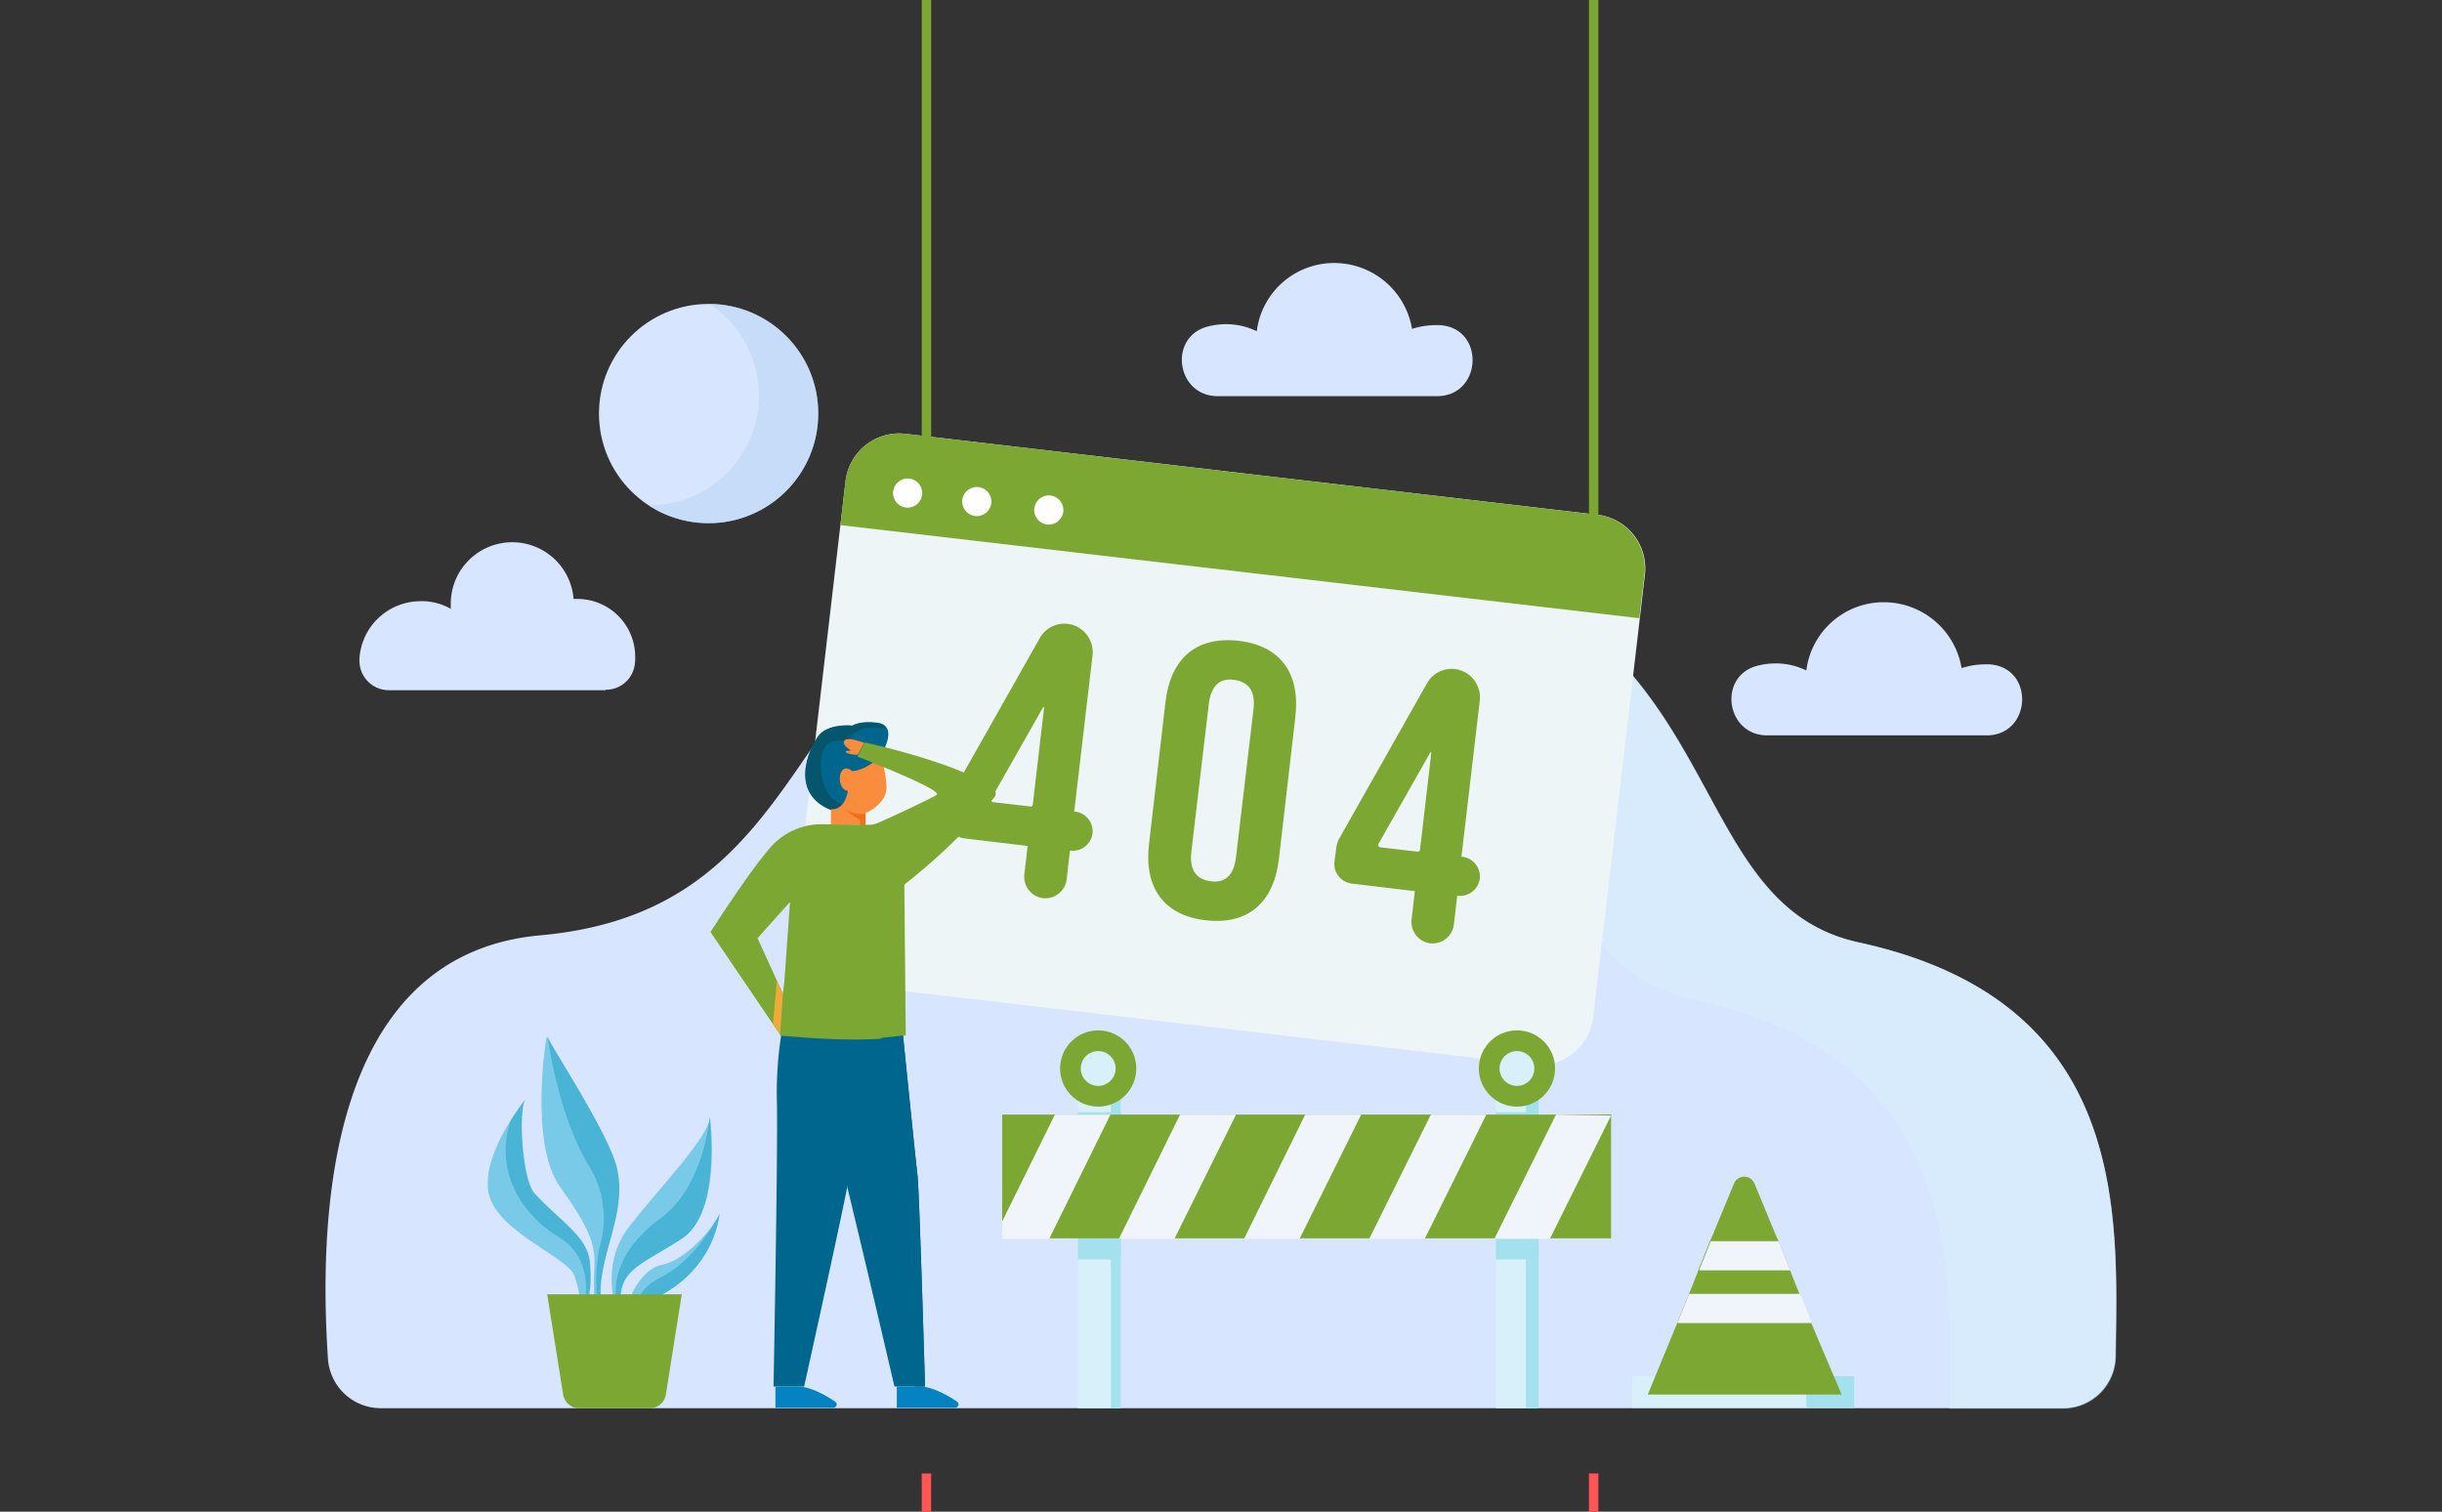 <svg id="OBJECTS" xmlns="http://www.w3.org/2000/svg" viewBox="0 0 519 321.3"><rect x="0" y="0" width="519" height="321.3" fill="#333333" stroke="none"/><defs><style>.cls-1{fill:#f55;}.cls-2{fill:#d7e5ff;}.cls-3,.cls-7{fill:#d7f0f9;}.cls-10,.cls-3{opacity:0.55;isolation:isolate;}.cls-4{fill:#79c9e8;}.cls-5{fill:#49b4d6;}.cls-6{fill:#f77e2d;}.cls-8{fill:#a3e1ef;}.cls-9{fill:#edf5f7;}.cls-10{fill:#bad4f4;}.cls-11{fill:#00668e;}.cls-12{fill:#0582c1;}.cls-13{fill:#05556d;}.cls-14{fill:#f98d3d;}.cls-15{fill:#ed701b;}.cls-16{fill:none;}.cls-17{fill:#7da733;}.cls-18{fill:#efaa3a;}.cls-19{fill:#fff;}.cls-20{fill:#f0f5fc;}</style></defs><title>error-5-night</title><rect class="cls-1" x="195.9" y="313.17" width="2" height="144.3"/><rect class="cls-1" x="337.7" y="313.17" width="2" height="166.5"/><path class="cls-2" d="M438.4,299.3a11.21,11.21,0,0,0,11.2-11c.5-30.5,2.9-75.5-54.6-88-46.5-10.1-18.9-92.7-144.2-87.4-89.9,3.8-66,79.6-136,85.9-46.5,4.2-46.9,63-45.1,90a11.25,11.25,0,0,0,11.2,10.5Z"/><path class="cls-3" d="M395.1,200.3c-46.5-10.1-18.9-92.7-144.2-87.4-21.4.9-36.3,5.9-47.6,13.1a113.63,113.63,0,0,1,12.2-1c125.3-5.3,97.7,77.3,144.2,87.4,56.9,12.3,55.1,56.5,54.6,87h24.2a11.21,11.21,0,0,0,11.2-11C450.1,257.8,452.5,212.8,395.1,200.3Z"/><path class="cls-4" d="M128.7,279s-2-1.9-.7-8.9,4.7-13.9,3.1-21.5-14.7-27-14.8-28.3-4,22.5,2.7,31.9,7.6,12.6,7.3,17.5.1,8.9.8,10Z"/><path class="cls-5" d="M127.5,264.8c-.8,3.2-1.3,11.1,0,13,.1.2.3.1.5-.3-.4-1.3-.6-3.6.1-7.4,1.3-7.1,4.7-13.9,3.1-21.5s-14.7-27-14.8-28.3c0,0,2,16.1,8.6,27.2A21.18,21.18,0,0,1,127.5,264.8Z"/><path class="cls-4" d="M131.1,278.5s-3.8-9.6,2.7-17.9,16.9-19,17.1-23.2c0,0,2.7,20-5.8,25.7s-14.4,6.6-12.9,15.3Z"/><path class="cls-5" d="M140.2,259.1c-9.4,6.9-10.2,14.8-8.8,18.5a.9.9,0,0,0,.6.6c-1.3-8.4,4.6-9.4,13-15s5.8-25.7,5.8-25.7S149.7,252.3,140.2,259.1Z"/><path class="cls-4" d="M124.8,278.7a35.39,35.39,0,0,0,.6-10.6c-.7-5.5-6.4-8.6-11.7-14.4-2.8-3-3.6-18.7-1.9-20.2,0,0-9.4,11.4-8,19.8s16.9,13.8,18.3,17.9a22.81,22.81,0,0,1,1.3,7.4Z"/><path class="cls-5" d="M108.6,238.1c-3.1,8.5.1,18.7,10.4,25,7.6,4.7,5.2,14.4,5.2,14.4l1.2-3.8a35.49,35.49,0,0,0-.1-5.6c-.7-5.5-6.4-8.6-11.7-14.4-2.7-2.9-3.5-17.6-2-20C111.2,234.4,109.9,236,108.6,238.1Z"/><path class="cls-5" d="M111.6,233.9l.2-.2A.22.22,0,0,0,111.6,233.9Z"/><path class="cls-4" d="M133.1,278.1s2.2-8.2,7.7-9.3,11.8-9.2,12.1-10.8C152.9,258,151.9,273.3,133.1,278.1Z"/><path class="cls-5" d="M140.4,271.5c-3.4,1.7-4.7,3.9-5.2,6,16.8-5.4,17.7-19.5,17.7-19.5a7,7,0,0,1-.9,1.6C150.3,262.5,146.4,268.5,140.4,271.5Z"/><polygon class="cls-6" points="224.2 236.9 236 236.9 232.9 243.3 221.1 243.3 224.2 236.9"/><polygon class="cls-6" points="250.8 236.9 262.7 236.9 259.5 243.3 247.7 243.3 250.8 236.9"/><polygon class="cls-6" points="277.4 236.9 289.3 236.9 286.1 243.3 274.3 243.3 277.4 236.9"/><polygon class="cls-6" points="304.1 236.9 315.9 236.9 312.7 243.3 300.9 243.3 304.1 236.9"/><polygon class="cls-6" points="342.4 236.9 342.4 237.1 339.3 243.3 327.5 243.3 330.7 236.9 342.4 236.9"/><rect class="cls-7" x="229.1" y="263.3" width="9.1" height="36"/><rect class="cls-8" x="236.1" y="263.3" width="2.1" height="36"/><rect class="cls-7" x="317.9" y="263.3" width="9.1" height="36"/><rect class="cls-8" x="324.3" y="263.3" width="2.7" height="36"/><rect class="cls-8" x="229.1" y="263.2" width="9.1" height="4.5"/><rect class="cls-8" x="317.9" y="263.2" width="9.1" height="4.5"/><rect class="cls-7" x="229.1" y="232.8" width="9.1" height="4.1"/><rect class="cls-8" x="236.1" y="232.8" width="2.1" height="4.1"/><rect class="cls-7" x="317.9" y="232.8" width="9.1" height="4.1"/><rect class="cls-8" x="324.3" y="232.8" width="2.7" height="4.1"/><rect class="cls-8" x="229.1" y="236.4" width="9.1" height="0.5"/><rect class="cls-8" x="317.9" y="236.4" width="9.1" height="0.5"/><path class="cls-9" d="M339.5,109.4,192.4,92.2a11.47,11.47,0,0,0-12.7,10.1l-11,94.1a11.47,11.47,0,0,0,10.1,12.7l147.1,17.2a11.47,11.47,0,0,0,12.7-10.1l11-94.1A11.47,11.47,0,0,0,339.5,109.4Z"/><rect class="cls-7" x="346.9" y="292.5" width="47.2" height="6.7"/><rect class="cls-8" x="383.9" y="292.5" width="10.2" height="6.7"/><path class="cls-2" d="M128.7,146.6a6.17,6.17,0,0,0,6.2-5.3,9.15,9.15,0,0,0,.1-1.7,12.29,12.29,0,0,0-12.3-12.3h-.8a13.07,13.07,0,0,0-26.1,1.1v1a12.52,12.52,0,0,0-7-1.6,13,13,0,0,0-12.4,12.1v.2a6.26,6.26,0,0,0,6.2,6.6h46.1v-.1Z"/><path class="cls-2" d="M422.2,156.3c9.7,0,10.3-14.6.5-15.1h-.8a16.87,16.87,0,0,0-5,.8,16.77,16.77,0,0,0-16.5-14,16.56,16.56,0,0,0-16.5,14.5,14.85,14.85,0,0,0-6.6-1.5,15.83,15.83,0,0,0-3.8.5c-8.5,2.2-6.7,14.8,2.1,14.8Z"/><path class="cls-2" d="M305.4,84.2c9.7,0,10.3-14.6.5-15.1h-.8a16.87,16.87,0,0,0-5,.8,16.77,16.77,0,0,0-16.5-14,16.56,16.56,0,0,0-16.5,14.5,14.85,14.85,0,0,0-6.6-1.5,15.83,15.83,0,0,0-3.8.5c-8.5,2.2-6.7,14.8,2.1,14.8Z"/><circle class="cls-2" cx="150.6" cy="87.9" r="23.3"/><path class="cls-10" d="M150.8,64.6A23.32,23.32,0,0,1,138,107.4h-.2a23.34,23.34,0,0,0,36.1-19.5A23.22,23.22,0,0,0,150.8,64.6Z"/><path class="cls-11" d="M166.8,215.8a79.66,79.66,0,0,0-1.7,17.8c.3,8.1-.7,61.1-.7,61.1h6.5s9.2-41.5,9.6-44.8,5-36.1,5-36.1Z"/><path class="cls-11" d="M171.1,213.4a144.67,144.67,0,0,0,4,19.4c2.5,8,15,61.9,15,61.9h6.5s-1.2-41.5-1.6-44.8-3.7-36.1-3.7-36.1Z"/><path class="cls-12" d="M190.6,294.7v4.5H203a.71.71,0,0,0,.4-1.3c-1.8-1.2-4.7-2.9-7.4-3.2Z"/><path class="cls-12" d="M164.8,294.7v4.5h12.3a.71.71,0,0,0,.4-1.3c-1.8-1.2-4.7-2.9-7.4-3.2Z"/><path class="cls-11" d="M187.1,160.7s4.2-6.4-.6-7.1c-3.7-.5-5.3.6-5.3.6s-4.3-.5-6.7,1.6c-1.6,1.4-7.5,12.2,2,16.2s7.5-6.1,7.5-6.1Z"/><path class="cls-13" d="M186.4,153.7c-3.7-.5-5.3.6-5.3.6s-4.3-.5-6.7,1.6c-1.6,1.4-7.5,12.2,2,16.2,4.5,1.8,6.4.6,7.2-1.2-9.1,2.6-10.1-8.4-8.6-11.5s5.2-1.7,5.2-1.7c1.4-3.6,6.1-3.2,8-2.9C188,154.2,187.4,153.8,186.4,153.7Z"/><path class="cls-14" d="M181.1,163.9s-1.3-1.3-2.2,0-.3,4.1,1.3,4.2c0,0-.5,4.1-3.6,3.9v3.3H184v-2.5s4.6-1.9,4.4-5.7a20.78,20.78,0,0,0-1.3-6.4S184.5,163.6,181.1,163.9Z"/><path class="cls-15" d="M182.2,173.9c.7.3.6.8.6,1.5h1.1v-2.5s-1.8.6-4.4-.9A16.57,16.57,0,0,0,182.2,173.9Z"/><path class="cls-14" d="M183.7,157.9s-3.8-1.5-4.3-.4c-.3.7.5,1.4,1.5,2l-.9.1a.21.21,0,0,0-.1.4,5.88,5.88,0,0,0,2.4.4Z"/><polygon class="cls-16" points="161 199.4 166.1 215.9 166 215 166.1 215.9 167.8 191.8 161 199.4"/><path class="cls-17" d="M144.9,275.1H116.3l3.4,21.4a3.42,3.42,0,0,0,3.3,2.8h15.2a3.42,3.42,0,0,0,3.3-2.8Z"/><rect class="cls-17" x="213" y="236.9" width="129.4" height="26.3"/><circle class="cls-17" cx="233.4" cy="227.1" r="8.1"/><circle class="cls-17" cx="322.4" cy="227.1" r="8.1"/><path class="cls-17" d="M391.4,296.4H350.2l6.3-15.3h0l2.5-6.2.7-1.7,1.1-2.8.2-.6,2.5-6.2.5-1.1,4.5-10.9a2.36,2.36,0,0,1,4.4,0l4.5,10.9.5,1.1,2.5,6.2.2.6,1.1,2.8.7,1.7,2.5,6.2h0Z"/><rect class="cls-17" x="195.9" y="-47.4" width="2" height="144.3"/><rect class="cls-17" x="337.7" y="-47.4" width="2" height="166.5"/><path class="cls-17" d="M348.4,131.4l1.1-9.3a11.47,11.47,0,0,0-10.1-12.7l-147-17.2a11.47,11.47,0,0,0-12.7,10.1l-1.1,9.3Z"/><path class="cls-17" d="M202.4,168.5,221,135.6a6,6,0,0,1,5.9-3h0a6.06,6.06,0,0,1,5.3,6.7l-3.9,33.2h.2a4.23,4.23,0,0,1,3.7,4.6h0a4.23,4.23,0,0,1-4.6,3.7h-.2l-.7,6.1a4.58,4.58,0,0,1-5,4h0a4.58,4.58,0,0,1-4-5l.7-6.1L205,178.2a4.23,4.23,0,0,1-3.7-4.6l.4-3A4.76,4.76,0,0,1,202.4,168.5Zm17.1,2.5,2.4-20.6c0-.1-.2-.2-.2-.1l-11,19.4a.52.52,0,0,0,.4.8l7.8.9A.44.44,0,0,0,219.5,171Z"/><path class="cls-17" d="M284.7,178.1l18.6-32.9a6,6,0,0,1,5.9-3h0a6.06,6.06,0,0,1,5.3,6.7l-3.9,33.2h.2a4.23,4.23,0,0,1,3.7,4.6h0a4.23,4.23,0,0,1-4.6,3.7h-.2l-.7,6.1a4.58,4.58,0,0,1-5,4h0a4.58,4.58,0,0,1-4-5l.7-6.1-13.4-1.6a4.23,4.23,0,0,1-3.7-4.6l.4-3A5.22,5.22,0,0,1,284.7,178.1Zm17.1,2.5,2.4-20.6c0-.1-.2-.2-.2-.1l-11,19.4a.52.52,0,0,0,.4.8l7.8.9C301.5,181.1,301.7,180.9,301.8,180.6Z"/><path class="cls-17" d="M247.7,149.2c1.1-9.3,6.6-14,15.5-13s13.2,6.9,12.1,16.2l-3.5,30.2c-1.1,9.3-6.6,14-15.5,13s-13.2-6.9-12.1-16.2Zm5.5,31.8c-.5,4.1,1.2,5.9,4.1,6.3s4.9-1,5.4-5.2l3.7-31.3c.5-4.1-1.2-5.9-4.1-6.3s-4.9,1-5.4,5.2Z"/><path class="cls-17" d="M211,167.5c-7.3-5.4-27.2-9.7-27.2-9.7l-1.6,3s18.1,7,16.9,8.1c-.7.6-9.5,4.7-12.5,6a4.64,4.64,0,0,1-2.1.4l-9.2-.1a14.38,14.38,0,0,0-11.8,5.2c-4.6,5.3-12.5,17.7-12.5,17.7l13.3,19.6,1.5,2.2h0v.2a7.31,7.31,0,0,0,1.3.1c4.3.4,18,1.5,25.2-.1h.2l-.3-32.1a122.32,122.32,0,0,0,19.1-18.5A1.34,1.34,0,0,0,211,167.5Zm-44.6,43.7-1.3-2.8-4.1-9,6.9-7.7-1.2,16.9Z"/><polygon class="cls-18" points="165.1 208.4 166.4 211.2 165.8 219.8 165.8 219.8 164.3 217.6 165.1 208.4"/><path class="cls-11" d="M195,249.9c-.3-2.4-2.1-20.1-3.1-29.8l-4.7.5s6.8,55.8,7.2,74.1h2.2S195.4,253.2,195,249.9Z"/><circle class="cls-19" cx="192.9" cy="104.8" r="3.1"/><circle class="cls-19" cx="207.6" cy="106.6" r="3.1"/><circle class="cls-19" cx="222.9" cy="108.4" r="3.1"/><polygon class="cls-20" points="236 236.9 223 263.3 213 263.3 213 259.6 224.2 236.9 236 236.9"/><polygon class="cls-20" points="250.8 236.9 237.8 263.3 249.6 263.3 262.7 236.9 250.8 236.9"/><polygon class="cls-20" points="289.3 236.9 276.2 263.3 264.4 263.3 277.4 236.9 289.3 236.9"/><polygon class="cls-20" points="315.9 236.9 302.8 263.3 291 263.3 304.1 236.9 315.9 236.9"/><polygon class="cls-20" points="330.7 236.9 317.6 263.3 329.4 263.3 342.4 237.1 330.7 236.9"/><circle class="cls-7" cx="233.4" cy="227.1" r="3.7"/><circle class="cls-7" cx="322.4" cy="227.1" r="3.7"/><polygon class="cls-20" points="380.5 270 361.1 270 363.6 263.8 378 263.8 380.5 270"/><polygon class="cls-20" points="385.1 281.2 385.1 281.2 356.5 281.2 356.5 281.2 359 275 382.6 275 385.1 281.2"/></svg>